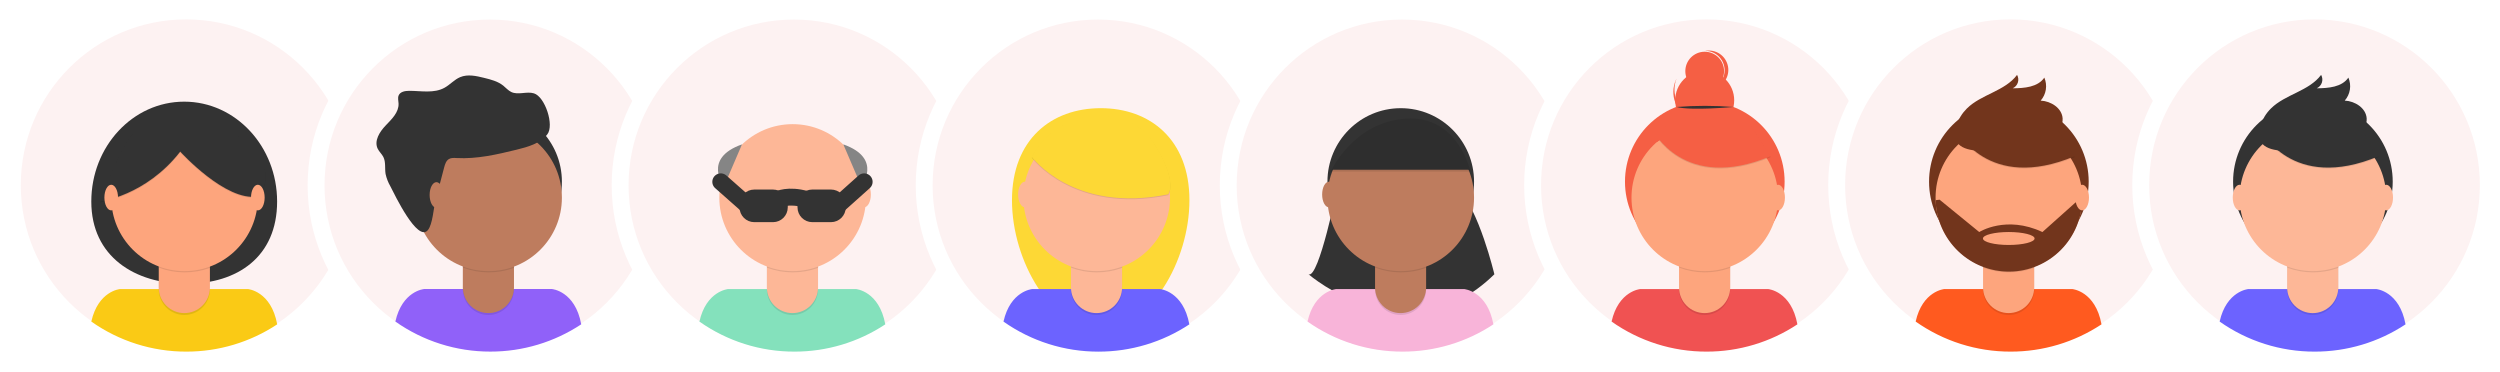 <svg width="296" height="44" viewBox="0 0 296 44" fill="none" xmlns="http://www.w3.org/2000/svg">
<g opacity="0.5">
<path opacity="0.5" d="M22 42.106C33.046 42.106 42 33.128 42 22.053C42 10.978 33.046 2 22 2C10.954 2 2 10.978 2 22.053C2 33.128 10.954 42.106 22 42.106Z" fill="url(#paint0_linear)"/>
</g>
<path d="M22.04 42.554C33.407 42.554 42.617 33.316 42.617 21.925C42.617 10.534 33.407 1.296 22.04 1.296C10.673 1.296 1.463 10.534 1.463 21.925C1.463 33.316 10.673 42.554 22.04 42.554Z" fill="#FDF2F2" stroke="white" stroke-width="2"/>
<path d="M32.81 23.86C32.81 30.39 28.132 33.603 22.055 33.603C15.979 33.603 10.81 30.39 10.81 23.86C10.81 17.329 15.735 12.036 21.81 12.036C27.885 12.036 32.81 17.324 32.81 23.86Z" fill="#333333"/>
<path d="M22.055 41.632C25.881 41.639 29.625 40.516 32.819 38.403C32.097 34.451 29.352 34.224 29.352 34.224H14.213C14.213 34.224 11.625 34.437 10.813 38.074C14.105 40.395 18.032 41.638 22.055 41.632Z" fill="#FACA15"/>
<path opacity="0.1" d="M18.8 29.398H24.856V34.255C24.857 34.655 24.779 35.051 24.627 35.42C24.474 35.789 24.251 36.125 23.969 36.407C23.687 36.69 23.352 36.914 22.984 37.066C22.616 37.219 22.221 37.297 21.822 37.296V37.296C21.02 37.296 20.25 36.976 19.682 36.407C19.114 35.838 18.795 35.066 18.795 34.261V29.398H18.8Z" fill="black"/>
<path d="M19.377 29.179H24.276C24.43 29.179 24.577 29.24 24.685 29.349C24.794 29.457 24.854 29.605 24.854 29.758V34.036C24.854 34.435 24.776 34.83 24.623 35.198C24.471 35.567 24.248 35.902 23.966 36.184C23.684 36.466 23.35 36.689 22.982 36.841C22.614 36.993 22.22 37.072 21.822 37.071V37.071C21.02 37.071 20.25 36.751 19.682 36.182C19.114 35.613 18.795 34.841 18.795 34.036V29.757C18.795 29.603 18.856 29.455 18.965 29.347C19.073 29.238 19.22 29.177 19.373 29.177L19.377 29.179Z" fill="#FDA57D"/>
<path opacity="0.1" d="M18.812 31.696C20.764 32.428 22.913 32.434 24.868 31.714V30.968H18.812V31.696Z" fill="black"/>
<path d="M21.85 32.101C26.643 32.101 30.529 28.205 30.529 23.399C30.529 18.593 26.643 14.697 21.85 14.697C17.057 14.697 13.171 18.593 13.171 23.399C13.171 28.205 17.057 32.101 21.85 32.101Z" fill="#FDA57D"/>
<path opacity="0.1" d="M11.847 23.969C11.847 23.969 17.252 23.311 21.339 18.058C21.339 18.058 26.744 24.024 30.51 23.366C30.51 23.366 32.693 21.067 30.51 18.769C28.327 16.471 26.634 13.569 23.741 13.952C20.849 14.334 17.299 14.498 15.772 15.867C14.244 17.236 11.847 23.969 11.847 23.969Z" fill="black"/>
<path d="M11.847 23.86C11.847 23.86 17.252 23.202 21.339 17.949C21.339 17.949 26.744 23.915 30.51 23.257C30.51 23.257 32.693 20.958 30.51 18.66C28.327 16.362 26.634 13.46 23.741 13.842C20.849 14.225 17.306 14.382 15.779 15.767C14.251 17.151 11.847 23.86 11.847 23.86Z" fill="#333333"/>
<path d="M13.168 24.91C13.614 24.91 13.975 24.23 13.975 23.392C13.975 22.554 13.614 21.875 13.168 21.875C12.721 21.875 12.36 22.554 12.36 23.392C12.36 24.23 12.721 24.91 13.168 24.91Z" fill="#FDA57D"/>
<path d="M30.527 24.91C30.973 24.91 31.335 24.23 31.335 23.392C31.335 22.554 30.973 21.875 30.527 21.875C30.081 21.875 29.719 22.554 29.719 23.392C29.719 24.23 30.081 24.91 30.527 24.91Z" fill="#FDA57D"/>
<g opacity="0.5">
<path opacity="0.5" d="M58 42.106C69.046 42.106 78 33.128 78 22.053C78 10.978 69.046 2 58 2C46.954 2 38 10.978 38 22.053C38 33.128 46.954 42.106 58 42.106Z" fill="url(#paint1_linear)"/>
</g>
<path d="M58 42.573C69.367 42.573 78.577 33.335 78.577 21.944C78.577 10.553 69.367 1.315 58 1.315C46.633 1.315 37.423 10.553 37.423 21.944C37.423 33.335 46.633 42.573 58 42.573Z" fill="#FDF2F2" stroke="white" stroke-width="2"/>
<path d="M58.055 41.629C61.881 41.635 65.624 40.512 68.817 38.4C68.096 34.448 65.35 34.221 65.35 34.221H50.213C50.213 34.221 47.625 34.434 46.813 38.071C50.105 40.392 54.032 41.635 58.055 41.629V41.629Z" fill="#9061F9"/>
<path d="M57.85 30.213C62.643 30.213 66.529 26.317 66.529 21.512C66.529 16.706 62.643 12.809 57.85 12.809C53.057 12.809 49.171 16.706 49.171 21.512C49.171 26.317 53.057 30.213 57.85 30.213Z" fill="#333333"/>
<path opacity="0.1" d="M54.8 29.404H60.856V34.261C60.856 35.066 60.537 35.838 59.97 36.407C59.402 36.976 58.632 37.296 57.829 37.296C57.026 37.296 56.256 36.976 55.689 36.407C55.121 35.838 54.802 35.066 54.802 34.261V29.404H54.8Z" fill="black"/>
<path d="M55.379 29.179H60.278C60.431 29.179 60.578 29.24 60.687 29.348C60.795 29.457 60.856 29.605 60.856 29.758V34.036C60.856 34.841 60.537 35.613 59.97 36.182C59.402 36.751 58.632 37.071 57.829 37.071C57.026 37.071 56.256 36.751 55.689 36.182C55.121 35.613 54.802 34.841 54.802 34.036V29.758C54.802 29.605 54.863 29.458 54.971 29.349C55.079 29.24 55.225 29.179 55.379 29.179Z" fill="#BE7C5E"/>
<path opacity="0.1" d="M54.812 31.696C56.764 32.428 58.913 32.434 60.868 31.714V30.968H54.812V31.696Z" fill="black"/>
<path d="M57.85 32.103C62.643 32.103 66.529 28.207 66.529 23.401C66.529 18.595 62.643 14.699 57.85 14.699C53.057 14.699 49.171 18.595 49.171 23.401C49.171 28.207 53.057 32.103 57.85 32.103Z" fill="#BE7C5E"/>
<path d="M52.591 19.812C52.693 19.437 52.821 19.023 53.157 18.828C53.423 18.672 53.753 18.696 54.06 18.712C56.459 18.843 58.837 18.295 61.17 17.722C62.504 17.395 63.931 16.997 64.794 15.919C65.657 14.841 64.532 11.453 63.219 11.053C62.356 10.789 61.355 11.282 60.537 10.894C60.173 10.721 59.905 10.397 59.591 10.145C58.947 9.626 58.121 9.416 57.32 9.219C56.385 8.987 55.373 8.76 54.485 9.133C53.794 9.42 53.29 10.027 52.636 10.387C51.392 11.079 49.875 10.757 48.45 10.754C47.968 10.754 47.393 10.851 47.202 11.294C47.072 11.595 47.176 11.937 47.19 12.264C47.231 13.303 46.377 14.111 45.661 14.86C44.944 15.609 44.268 16.679 44.72 17.61C44.893 17.964 45.209 18.232 45.388 18.584C45.697 19.193 45.542 19.928 45.654 20.601C45.766 21.112 45.956 21.602 46.218 22.055C46.75 23.093 49.419 28.682 50.647 27.261C51.24 26.569 51.337 24.569 51.577 23.669C51.908 22.376 52.246 21.09 52.591 19.812Z" fill="#333333"/>
<path d="M51.675 24.602C52.121 24.602 52.483 23.922 52.483 23.084C52.483 22.246 52.121 21.567 51.675 21.567C51.229 21.567 50.867 22.246 50.867 23.084C50.867 23.922 51.229 24.602 51.675 24.602Z" fill="#BE7C5E"/>
<path d="M85.349 24.547C85.795 24.547 86.156 23.867 86.156 23.029C86.156 22.191 85.795 21.511 85.349 21.511C84.903 21.511 84.541 22.191 84.541 23.029C84.541 23.867 84.903 24.547 85.349 24.547Z" fill="#FDB797"/>
<g opacity="0.5">
<path opacity="0.5" d="M94 42.106C105.046 42.106 114 33.128 114 22.053C114 10.978 105.046 2 94 2C82.954 2 74 10.978 74 22.053C74 33.128 82.954 42.106 94 42.106Z" fill="url(#paint2_linear)"/>
</g>
<path d="M94 42.573C105.367 42.573 114.577 33.335 114.577 21.944C114.577 10.553 105.367 1.315 94 1.315C82.633 1.315 73.423 10.553 73.423 21.944C73.423 33.335 82.633 42.573 94 42.573Z" fill="#FDF2F2" stroke="white" stroke-width="2"/>
<path d="M94.055 41.632C97.881 41.638 101.624 40.515 104.817 38.403C104.096 34.451 101.35 34.224 101.35 34.224H86.212C86.212 34.224 83.623 34.437 82.812 38.074C86.103 40.396 90.031 41.639 94.055 41.632V41.632Z" fill="#84E1BC"/>
<path opacity="0.1" d="M90.799 29.404H96.855V34.261C96.855 35.066 96.535 35.838 95.968 36.407C95.4 36.976 94.63 37.296 93.827 37.296V37.296C93.43 37.296 93.036 37.218 92.668 37.065C92.301 36.913 91.967 36.689 91.686 36.407C91.405 36.126 91.181 35.791 91.029 35.422C90.877 35.054 90.799 34.659 90.799 34.261V29.404Z" fill="black"/>
<path d="M91.377 29.179H96.276C96.43 29.179 96.577 29.24 96.685 29.348C96.793 29.457 96.855 29.605 96.855 29.758V34.036C96.855 34.841 96.535 35.613 95.968 36.182C95.4 36.751 94.63 37.071 93.827 37.071V37.071C93.43 37.071 93.036 36.993 92.668 36.84C92.301 36.688 91.967 36.464 91.686 36.182C91.405 35.901 91.181 35.566 91.029 35.198C90.877 34.829 90.799 34.434 90.799 34.036V29.758C90.799 29.605 90.86 29.457 90.968 29.348C91.076 29.24 91.224 29.179 91.377 29.179V29.179Z" fill="#FDB797"/>
<path opacity="0.1" d="M90.811 31.696C92.762 32.428 94.911 32.434 96.867 31.714V30.968H90.811V31.696Z" fill="black"/>
<path d="M93.848 32.103C98.641 32.103 102.527 28.207 102.527 23.401C102.527 18.595 98.641 14.699 93.848 14.699C89.055 14.699 85.169 18.595 85.169 23.401C85.169 28.207 89.055 32.103 93.848 32.103Z" fill="#FDB797"/>
<path d="M102.303 24.547C102.749 24.547 103.11 23.867 103.11 23.029C103.11 22.191 102.749 21.511 102.303 21.511C101.857 21.511 101.495 22.191 101.495 23.029C101.495 23.867 101.857 24.547 102.303 24.547Z" fill="#FDB797"/>
<path d="M91.522 23.442H89.311C88.897 23.442 88.56 23.779 88.56 24.195V24.552C88.56 24.967 88.897 25.304 89.311 25.304H91.522C91.936 25.304 92.272 24.967 92.272 24.552V24.195C92.272 23.779 91.936 23.442 91.522 23.442Z" stroke="#333333" stroke-width="2" stroke-miterlimit="10"/>
<path d="M96.176 25.303H98.387C98.802 25.303 99.138 24.966 99.138 24.55V24.194C99.138 23.778 98.802 23.441 98.387 23.441H96.176C95.762 23.441 95.425 23.778 95.425 24.194V24.55C95.425 24.966 95.762 25.303 96.176 25.303Z" stroke="#333333" stroke-width="2" stroke-miterlimit="10"/>
<path d="M92.131 23.622C92.131 23.622 93.308 22.982 95.496 23.622" stroke="#333333" stroke-width="2" stroke-miterlimit="10"/>
<path d="M99.849 17.094L101.978 22.055C101.978 22.055 104.582 18.764 99.849 17.094Z" fill="#858585"/>
<path d="M99.138 24.373L102.317 21.527" stroke="#333333" stroke-width="2" stroke-linecap="round" stroke-linejoin="round"/>
<path d="M87.851 17.094L85.721 22.055C85.721 22.055 83.117 18.764 87.851 17.094Z" fill="#858585"/>
<path d="M88.56 24.373L85.338 21.527" stroke="#333333" stroke-width="2" stroke-linecap="round" stroke-linejoin="round"/>
<path d="M138.304 24.547C138.75 24.547 139.112 23.867 139.112 23.029C139.112 22.191 138.75 21.512 138.304 21.512C137.858 21.512 137.497 22.191 137.497 23.029C137.497 23.867 137.858 24.547 138.304 24.547Z" fill="#FDB797"/>
<g opacity="0.5">
<path opacity="0.5" d="M130 42.106C141.046 42.106 150 33.128 150 22.053C150 10.978 141.046 2 130 2C118.954 2 110 10.978 110 22.053C110 33.128 118.954 42.106 130 42.106Z" fill="url(#paint3_linear)"/>
</g>
<path d="M130 42.573C141.367 42.573 150.577 33.335 150.577 21.944C150.577 10.553 141.367 1.315 130 1.315C118.633 1.315 109.423 10.553 109.423 21.944C109.423 33.335 118.633 42.573 130 42.573Z" fill="#FDF2F2" stroke="white" stroke-width="2"/>
<path d="M140.829 23.709C140.829 30.938 136.125 38.986 130.321 38.986C124.517 38.986 119.818 30.938 119.818 23.709C119.818 16.48 124.522 12.808 130.326 12.808C136.13 12.808 140.829 16.481 140.829 23.709Z" fill="#FDD835"/>
<path d="M130.055 41.634C133.881 41.64 137.624 40.517 140.817 38.405C140.096 34.453 137.35 34.226 137.35 34.226H122.213C122.213 34.226 119.625 34.439 118.814 38.076C122.105 40.397 126.032 41.64 130.055 41.634Z" fill="#6C63FF"/>
<path opacity="0.1" d="M126.8 29.404H132.856V34.261C132.856 35.066 132.537 35.838 131.97 36.407C131.402 36.976 130.632 37.296 129.829 37.296C129.026 37.296 128.256 36.976 127.689 36.407C127.121 35.838 126.802 35.066 126.802 34.261V29.404H126.8Z" fill="black"/>
<path d="M127.379 29.179H132.278C132.431 29.179 132.578 29.24 132.687 29.348C132.795 29.457 132.856 29.605 132.856 29.758V34.036C132.856 34.841 132.537 35.613 131.97 36.182C131.402 36.751 130.632 37.071 129.829 37.071V37.071C129.026 37.071 128.256 36.751 127.689 36.182C127.121 35.613 126.802 34.841 126.802 34.036V29.758C126.802 29.605 126.863 29.458 126.971 29.349C127.079 29.24 127.226 29.179 127.379 29.179Z" fill="#FDB797"/>
<path opacity="0.1" d="M126.812 31.696C128.764 32.428 130.912 32.434 132.868 31.714V30.968H126.812V31.696Z" fill="black"/>
<path d="M129.85 32.103C134.643 32.103 138.529 28.207 138.529 23.401C138.529 18.595 134.643 14.699 129.85 14.699C125.057 14.699 121.171 18.595 121.171 23.401C121.171 28.207 125.057 32.103 129.85 32.103Z" fill="#FDB797"/>
<path d="M121.35 24.547C121.797 24.547 122.158 23.867 122.158 23.029C122.158 22.191 121.797 21.512 121.35 21.512C120.904 21.512 120.543 22.191 120.543 23.029C120.543 23.867 120.904 24.547 121.35 24.547Z" fill="#FDB797"/>
<path opacity="0.1" d="M122.16 18.681C122.16 18.681 127.066 25.413 138.318 23.114C138.318 23.114 139.575 21.581 136.517 16.874C133.458 12.168 124.943 12.934 122.16 18.681Z" fill="black"/>
<path d="M122.16 18.572C122.16 18.572 127.066 25.304 138.318 23.005C138.318 23.005 139.575 21.472 136.517 16.765C133.458 12.059 124.943 12.825 122.16 18.572Z" fill="#FDD835"/>
<path d="M174.303 24.547C174.749 24.547 175.11 23.867 175.11 23.029C175.11 22.191 174.749 21.512 174.303 21.512C173.857 21.512 173.495 22.191 173.495 23.029C173.495 23.867 173.857 24.547 174.303 24.547Z" fill="#BE7C5E"/>
<g opacity="0.5">
<path opacity="0.5" d="M166 42.106C177.046 42.106 186 33.128 186 22.053C186 10.978 177.046 2 166 2C154.954 2 146 10.978 146 22.053C146 33.128 154.954 42.106 166 42.106Z" fill="url(#paint4_linear)"/>
</g>
<path d="M166 42.573C177.367 42.573 186.577 33.335 186.577 21.944C186.577 10.553 177.367 1.315 166 1.315C154.633 1.315 145.423 10.553 145.423 21.944C145.423 33.335 154.633 42.573 166 42.573Z" fill="#FDF2F2" stroke="white" stroke-width="2"/>
<path d="M158.363 22.119C158.363 22.119 156.144 33.082 154.933 32.475C154.933 32.475 166.616 42.594 176.933 32.475C176.933 32.475 175.116 24.749 172.492 22.119H158.363Z" fill="#333333"/>
<path d="M166.055 41.632C169.881 41.638 173.624 40.515 176.817 38.403C176.096 34.451 173.35 34.224 173.35 34.224H158.212C158.212 34.224 155.623 34.437 154.812 38.074C158.103 40.396 162.031 41.639 166.055 41.632V41.632Z" fill="#F8B4D9"/>
<path d="M165.848 30.213C170.641 30.213 174.527 26.317 174.527 21.512C174.527 16.706 170.641 12.809 165.848 12.809C161.055 12.809 157.169 16.706 157.169 21.512C157.169 26.317 161.055 30.213 165.848 30.213Z" fill="#333333"/>
<path opacity="0.1" d="M162.799 29.404H168.854V34.261C168.854 35.065 168.536 35.836 167.97 36.405C167.403 36.974 166.635 37.294 165.833 37.296C165.03 37.296 164.26 36.976 163.692 36.407C163.125 35.838 162.806 35.066 162.806 34.261V29.404H162.799Z" fill="black"/>
<path d="M163.377 29.179H168.276C168.43 29.179 168.577 29.24 168.685 29.348C168.794 29.457 168.854 29.605 168.854 29.758V34.036C168.854 34.84 168.536 35.611 167.97 36.18C167.403 36.749 166.635 37.069 165.833 37.071C165.03 37.071 164.26 36.751 163.692 36.182C163.124 35.613 162.806 34.841 162.806 34.036V29.757C162.806 29.604 162.866 29.458 162.973 29.35C163.08 29.242 163.225 29.18 163.377 29.179Z" fill="#BE7C5E"/>
<path opacity="0.1" d="M162.811 31.696C164.762 32.428 166.911 32.434 168.867 31.714V30.968H162.811V31.696Z" fill="black"/>
<path d="M165.848 32.101C170.641 32.101 174.527 28.205 174.527 23.399C174.527 18.593 170.641 14.697 165.848 14.697C161.055 14.697 157.169 18.593 157.169 23.399C157.169 28.205 161.055 32.101 165.848 32.101Z" fill="#BE7C5E"/>
<path d="M157.552 20.094H174.103C174.103 20.094 172.689 13.394 166.433 13.822C160.177 14.249 157.552 20.094 157.552 20.094Z" fill="#333333"/>
<path d="M157.349 24.547C157.795 24.547 158.156 23.867 158.156 23.029C158.156 22.191 157.795 21.512 157.349 21.512C156.903 21.512 156.541 22.191 156.541 23.029C156.541 23.867 156.903 24.547 157.349 24.547Z" fill="#BE7C5E"/>
<path opacity="0.1" d="M157.552 20.319H174.103C174.103 20.319 172.689 13.619 166.433 14.047C160.177 14.474 157.552 20.319 157.552 20.319Z" fill="black"/>
<path d="M193.167 24.91C193.614 24.91 193.975 24.23 193.975 23.392C193.975 22.554 193.614 21.875 193.167 21.875C192.721 21.875 192.36 22.554 192.36 23.392C192.36 24.23 192.721 24.91 193.167 24.91Z" fill="#FDA57D"/>
<g opacity="0.5">
<path opacity="0.5" d="M202 42.106C213.046 42.106 222 33.128 222 22.053C222 10.978 213.046 2 202 2C190.954 2 182 10.978 182 22.053C182 33.128 190.954 42.106 202 42.106Z" fill="url(#paint5_linear)"/>
</g>
<path d="M202.038 42.554C213.405 42.554 222.615 33.316 222.615 21.925C222.615 10.534 213.405 1.296 202.038 1.296C190.671 1.296 181.461 10.534 181.461 21.925C181.461 33.316 190.671 42.554 202.038 42.554Z" fill="#FDF2F2" stroke="white" stroke-width="2"/>
<path d="M202.055 41.632C205.879 41.637 209.619 40.514 212.81 38.403C212.089 34.451 209.343 34.224 209.343 34.224H194.212C194.212 34.224 191.623 34.437 190.812 38.074C194.103 40.396 198.031 41.639 202.055 41.632V41.632Z" fill="#F05252"/>
<path d="M201.848 30.987C207.067 30.987 211.298 26.745 211.298 21.512C211.298 16.278 207.067 12.036 201.848 12.036C196.629 12.036 192.398 16.278 192.398 21.512C192.398 26.745 196.629 30.987 201.848 30.987Z" fill="#F55F44"/>
<path opacity="0.1" d="M198.799 29.404H204.854V34.261C204.854 35.066 204.536 35.838 203.968 36.407C203.4 36.976 202.63 37.296 201.827 37.296C201.025 37.296 200.255 36.976 199.687 36.407C199.119 35.838 198.8 35.066 198.8 34.261V29.404H198.799Z" fill="black"/>
<path d="M199.377 29.179H204.276C204.352 29.179 204.427 29.194 204.498 29.223C204.568 29.252 204.631 29.295 204.685 29.348C204.739 29.402 204.781 29.466 204.81 29.537C204.839 29.607 204.854 29.682 204.854 29.758V34.036C204.854 34.434 204.776 34.829 204.624 35.197C204.472 35.565 204.249 35.9 203.968 36.182C203.687 36.464 203.353 36.687 202.986 36.84C202.619 36.992 202.225 37.071 201.827 37.071V37.071C201.43 37.071 201.036 36.992 200.669 36.84C200.302 36.687 199.968 36.464 199.687 36.182C199.406 35.9 199.183 35.565 199.031 35.197C198.879 34.829 198.8 34.434 198.8 34.036V29.758C198.8 29.605 198.861 29.457 198.97 29.348C199.078 29.24 199.225 29.179 199.379 29.179H199.377Z" fill="#FDA57D"/>
<path opacity="0.1" d="M198.811 31.696C200.762 32.428 202.911 32.434 204.866 31.714V30.968H198.811V31.696Z" fill="black"/>
<path d="M201.848 32.103C206.641 32.103 210.527 28.207 210.527 23.401C210.527 18.595 206.641 14.699 201.848 14.699C197.055 14.699 193.169 18.595 193.169 23.401C193.169 28.207 197.055 32.103 201.848 32.103Z" fill="#FDA57D"/>
<path d="M201.836 15.376C203.765 15.376 205.329 13.808 205.329 11.873C205.329 9.939 203.765 8.371 201.836 8.371C199.907 8.371 198.343 9.939 198.343 11.873C198.343 13.808 199.907 15.376 201.836 15.376Z" fill="#F55F44"/>
<path d="M201.836 10.725C203.103 10.725 204.13 9.695 204.13 8.425C204.13 7.155 203.103 6.125 201.836 6.125C200.569 6.125 199.542 7.155 199.542 8.425C199.542 9.695 200.569 10.725 201.836 10.725Z" fill="#F55F44"/>
<path d="M200.321 13.794C199.501 13.425 198.855 12.755 198.516 11.921C198.177 11.087 198.171 10.154 198.5 9.316C198.476 9.364 198.452 9.415 198.429 9.465C198.242 9.884 198.138 10.337 198.125 10.797C198.112 11.257 198.189 11.715 198.352 12.145C198.515 12.574 198.761 12.968 199.076 13.302C199.391 13.637 199.768 13.906 200.187 14.094C200.606 14.283 201.057 14.386 201.516 14.4C201.974 14.413 202.431 14.336 202.86 14.172C203.288 14.008 203.681 13.762 204.015 13.446C204.348 13.13 204.617 12.752 204.804 12.332C204.827 12.282 204.848 12.232 204.868 12.18C204.463 12.983 203.764 13.6 202.917 13.9C202.07 14.201 201.14 14.163 200.321 13.794Z" fill="#F55F44"/>
<path opacity="0.1" d="M195.668 15.486C195.668 15.486 199.325 22.927 209.647 18.601L207.245 14.824L202.987 13.291L195.668 15.486Z" fill="black"/>
<path d="M195.668 15.376C195.668 15.376 199.325 22.816 209.647 18.49L207.245 14.713L202.987 13.18L195.668 15.376Z" fill="#F55F44"/>
<path d="M198.486 12.666C200.737 12.488 202.997 12.488 205.248 12.666C205.248 12.666 200.253 13.131 198.486 12.666Z" fill="#333333"/>
<path d="M202.361 5.985C202.187 5.979 202.013 5.992 201.843 6.025H201.976C202.541 6.043 203.079 6.27 203.487 6.661C203.895 7.053 204.145 7.582 204.188 8.147C204.231 8.712 204.064 9.273 203.719 9.723C203.375 10.172 202.877 10.477 202.321 10.581C202.929 10.586 203.514 10.35 203.948 9.922C204.381 9.495 204.628 8.913 204.634 8.304C204.639 7.694 204.403 7.108 203.977 6.673C203.551 6.238 202.97 5.99 202.362 5.985H202.361Z" fill="#F55F44"/>
<path d="M210.527 24.91C210.973 24.91 211.335 24.23 211.335 23.392C211.335 22.554 210.973 21.875 210.527 21.875C210.081 21.875 209.719 22.554 209.719 23.392C209.719 24.23 210.081 24.91 210.527 24.91Z" fill="#FDA57D"/>
<path d="M195.121 15.595L196.814 14.72L197.195 16.123L196.158 16.831L195.121 15.595Z" fill="#F55F44"/>
<path d="M229.168 24.908C229.614 24.908 229.975 24.229 229.975 23.391C229.975 22.552 229.614 21.873 229.168 21.873C228.721 21.873 228.36 22.552 228.36 23.391C228.36 24.229 228.721 24.908 229.168 24.908Z" fill="#FDA57D"/>
<g opacity="0.5">
<path opacity="0.5" d="M238 42.106C249.046 42.106 258 33.128 258 22.053C258 10.978 249.046 2 238 2C226.954 2 218 10.978 218 22.053C218 33.128 226.954 42.106 238 42.106Z" fill="url(#paint6_linear)"/>
</g>
<path d="M238.038 42.552C249.405 42.552 258.615 33.314 258.615 21.923C258.615 10.533 249.405 1.294 238.038 1.294C226.671 1.294 217.461 10.533 217.461 21.923C217.461 33.314 226.671 42.552 238.038 42.552Z" fill="#FDF2F2" stroke="white" stroke-width="2"/>
<path d="M238.055 41.632C241.881 41.638 245.624 40.515 248.817 38.403C248.094 34.449 245.35 34.223 245.35 34.223H230.213C230.213 34.223 227.625 34.435 226.814 38.073C230.104 40.394 234.031 41.638 238.055 41.632V41.632Z" fill="#FF5A1F"/>
<path d="M237.85 30.985C243.069 30.985 247.3 26.743 247.3 21.51C247.3 16.277 243.069 12.034 237.85 12.034C232.631 12.034 228.4 16.277 228.4 21.51C228.4 26.743 232.631 30.985 237.85 30.985Z" fill="#72351C"/>
<path opacity="0.1" d="M234.799 29.402H240.854V34.259C240.855 34.658 240.777 35.053 240.626 35.422C240.474 35.791 240.251 36.126 239.97 36.408C239.689 36.691 239.355 36.915 238.987 37.068C238.619 37.221 238.225 37.299 237.827 37.299V37.299C237.025 37.299 236.255 36.979 235.687 36.41C235.119 35.841 234.8 35.069 234.8 34.264V29.402H234.799Z" fill="black"/>
<path d="M235.372 29.177H240.271C240.424 29.177 240.572 29.238 240.68 29.347C240.788 29.455 240.849 29.603 240.849 29.757V34.034C240.849 34.839 240.53 35.611 239.963 36.18C239.395 36.749 238.625 37.069 237.822 37.069C237.019 37.069 236.25 36.749 235.682 36.18C235.114 35.611 234.795 34.839 234.795 34.034V29.757C234.795 29.603 234.856 29.455 234.965 29.347C235.073 29.238 235.22 29.177 235.373 29.177H235.372Z" fill="#FDA57D"/>
<path opacity="0.1" d="M234.806 31.695C236.757 32.426 238.906 32.432 240.861 31.712V30.966H234.806V31.695Z" fill="black"/>
<path d="M237.85 32.101C242.643 32.101 246.529 28.205 246.529 23.399C246.529 18.593 242.643 14.697 237.85 14.697C233.057 14.697 229.171 18.593 229.171 23.399C229.171 28.205 233.057 32.101 237.85 32.101Z" fill="#FDA57D"/>
<path opacity="0.1" d="M231.668 15.485C231.668 15.485 235.325 22.925 245.647 18.599L243.245 14.822L238.987 13.289L231.668 15.485Z" fill="black"/>
<path d="M231.668 15.376C231.668 15.376 235.325 22.816 245.647 18.49L243.245 14.713L238.987 13.18L231.668 15.376Z" fill="#72351C"/>
<path d="M231.635 14.872C231.882 14.107 232.308 13.412 232.878 12.846C234.585 11.154 237.384 10.797 238.82 8.866C238.898 9.003 238.946 9.154 238.962 9.311C238.978 9.468 238.961 9.626 238.913 9.775C238.864 9.925 238.784 10.063 238.679 10.18C238.574 10.297 238.445 10.39 238.302 10.454C239.683 10.446 241.272 10.325 242.049 9.19C242.241 9.638 242.302 10.132 242.226 10.614C242.149 11.096 241.937 11.547 241.616 11.913C242.834 11.969 244.135 12.797 244.215 14.019C244.266 14.832 243.759 15.602 243.091 16.07C242.423 16.537 241.619 16.746 240.825 16.919C238.509 17.438 230.124 19.586 231.635 14.872Z" fill="#72351C"/>
<path d="M246.529 23.475H246.299L241.823 27.474C237.508 25.45 234.343 27.474 234.343 27.474L229.649 23.643L229.176 23.702C229.24 25.986 230.198 28.153 231.842 29.735C233.486 31.318 235.684 32.188 237.963 32.159C240.242 32.13 242.417 31.203 244.02 29.579C245.623 27.955 246.525 25.764 246.531 23.479L246.529 23.475ZM237.838 29.004C236.15 29.004 234.781 28.658 234.781 28.237C234.781 27.817 236.15 27.471 237.838 27.471C239.526 27.471 240.894 27.817 240.894 28.237C240.894 28.658 239.526 29.004 237.836 29.004H237.838Z" fill="#72351C"/>
<path d="M246.527 24.908C246.973 24.908 247.335 24.229 247.335 23.391C247.335 22.552 246.973 21.873 246.527 21.873C246.081 21.873 245.719 22.552 245.719 23.391C245.719 24.229 246.081 24.908 246.527 24.908Z" fill="#FDA57D"/>
<g opacity="0.5">
<path opacity="0.5" d="M274 42.106C285.046 42.106 294 33.128 294 22.053C294 10.978 285.046 2 274 2C262.954 2 254 10.978 254 22.053C254 33.128 262.954 42.106 274 42.106Z" fill="url(#paint7_linear)"/>
</g>
<path d="M274.038 42.554C285.405 42.554 294.615 33.316 294.615 21.925C294.615 10.534 285.405 1.296 274.038 1.296C262.671 1.296 253.461 10.534 253.461 21.925C253.461 33.316 262.671 42.554 274.038 42.554Z" fill="#FDF2F2" stroke="white" stroke-width="2"/>
<path d="M274.055 41.632C277.88 41.638 281.623 40.515 284.815 38.403C284.094 34.451 281.348 34.224 281.348 34.224H266.205C266.205 34.224 263.616 34.437 262.805 38.074C266.098 40.397 270.029 41.64 274.055 41.632V41.632Z" fill="#6C63FF"/>
<path d="M273.848 30.987C279.067 30.987 283.298 26.745 283.298 21.512C283.298 16.278 279.067 12.036 273.848 12.036C268.629 12.036 264.398 16.278 264.398 21.512C264.398 26.745 268.629 30.987 273.848 30.987Z" fill="#333333"/>
<path opacity="0.1" d="M270.799 29.404H276.854V34.261C276.854 35.066 276.536 35.838 275.968 36.407C275.4 36.976 274.63 37.296 273.827 37.296V37.296C273.025 37.296 272.255 36.976 271.687 36.407C271.119 35.838 270.8 35.066 270.8 34.261V29.404H270.799Z" fill="black"/>
<path d="M271.377 29.179H276.276C276.43 29.179 276.577 29.24 276.685 29.348C276.794 29.457 276.854 29.605 276.854 29.758V34.039C276.854 34.844 276.536 35.616 275.968 36.185C275.4 36.754 274.63 37.074 273.827 37.074C273.43 37.074 273.036 36.996 272.669 36.844C272.301 36.691 271.967 36.468 271.686 36.186C271.405 35.904 271.181 35.569 271.029 35.201C270.877 34.833 270.799 34.438 270.799 34.039V29.756C270.799 29.603 270.86 29.455 270.968 29.347C271.076 29.238 271.223 29.177 271.377 29.177V29.179Z" fill="#FDB797"/>
<path opacity="0.1" d="M270.811 31.696C272.762 32.428 274.911 32.434 276.866 31.714V30.963H270.811V31.696Z" fill="black"/>
<path d="M273.848 32.103C278.641 32.103 282.527 28.207 282.527 23.401C282.527 18.595 278.641 14.699 273.848 14.699C269.055 14.699 265.169 18.595 265.169 23.401C265.169 28.207 269.055 32.103 273.848 32.103Z" fill="#FDB797"/>
<path opacity="0.1" d="M267.668 15.485C267.668 15.485 271.325 22.925 281.647 18.599L279.245 14.822L274.987 13.289L267.668 15.485Z" fill="black"/>
<path d="M267.668 15.376C267.668 15.376 271.325 22.816 281.647 18.49L279.245 14.713L274.987 13.18L267.668 15.376Z" fill="#333333"/>
<path d="M267.635 14.87C267.882 14.105 268.308 13.41 268.878 12.844C270.585 11.152 273.384 10.795 274.82 8.864C274.898 9.001 274.946 9.152 274.962 9.309C274.978 9.466 274.961 9.624 274.913 9.774C274.864 9.923 274.784 10.061 274.679 10.178C274.574 10.295 274.445 10.389 274.302 10.453C275.683 10.444 277.272 10.323 278.049 9.188C278.241 9.636 278.302 10.13 278.226 10.613C278.149 11.095 277.937 11.545 277.616 11.911C278.834 11.967 280.135 12.796 280.215 14.017C280.266 14.831 279.759 15.601 279.091 16.068C278.423 16.535 277.617 16.748 276.823 16.924C274.507 17.44 266.124 19.587 267.635 14.87Z" fill="#333333"/>
<path d="M265.166 24.91C265.612 24.91 265.973 24.23 265.973 23.392C265.973 22.554 265.612 21.875 265.166 21.875C264.72 21.875 264.358 22.554 264.358 23.392C264.358 24.23 264.72 24.91 265.166 24.91Z" fill="#FDB797"/>
<path d="M282.525 24.91C282.971 24.91 283.333 24.23 283.333 23.392C283.333 22.554 282.971 21.875 282.525 21.875C282.079 21.875 281.718 22.554 281.718 23.392C281.718 24.23 282.079 24.91 282.525 24.91Z" fill="#FDB797"/>
<defs>
<linearGradient id="paint0_linear" x1="15683.2" y1="30339.9" x2="15683.2" y2="21044.5" gradientUnits="userSpaceOnUse">
<stop stop-color="#808080" stop-opacity="0.25"/>
<stop offset="0.54" stop-color="#808080" stop-opacity="0.12"/>
<stop offset="1" stop-color="#808080" stop-opacity="0.1"/>
</linearGradient>
<linearGradient id="paint1_linear" x1="58" y1="42.106" x2="58" y2="2.002" gradientUnits="userSpaceOnUse">
<stop stop-color="#808080" stop-opacity="0.25"/>
<stop offset="0.54" stop-color="#808080" stop-opacity="0.12"/>
<stop offset="1" stop-color="#808080" stop-opacity="0.1"/>
</linearGradient>
<linearGradient id="paint2_linear" x1="26696" y1="19873.4" x2="26696" y2="10578" gradientUnits="userSpaceOnUse">
<stop stop-color="#808080" stop-opacity="0.25"/>
<stop offset="0.54" stop-color="#808080" stop-opacity="0.12"/>
<stop offset="1" stop-color="#808080" stop-opacity="0.1"/>
</linearGradient>
<linearGradient id="paint3_linear" x1="4778.8" y1="29806.9" x2="4778.8" y2="20511.5" gradientUnits="userSpaceOnUse">
<stop stop-color="#808080" stop-opacity="0.25"/>
<stop offset="0.54" stop-color="#808080" stop-opacity="0.12"/>
<stop offset="1" stop-color="#808080" stop-opacity="0.1"/>
</linearGradient>
<linearGradient id="paint4_linear" x1="15544.8" y1="9318.25" x2="15544.8" y2="22.454" gradientUnits="userSpaceOnUse">
<stop stop-color="#808080" stop-opacity="0.25"/>
<stop offset="0.54" stop-color="#808080" stop-opacity="0.12"/>
<stop offset="1" stop-color="#808080" stop-opacity="0.1"/>
</linearGradient>
<linearGradient id="paint5_linear" x1="15585.2" y1="19662.4" x2="15585.2" y2="10367" gradientUnits="userSpaceOnUse">
<stop stop-color="#808080" stop-opacity="0.25"/>
<stop offset="0.54" stop-color="#808080" stop-opacity="0.12"/>
<stop offset="1" stop-color="#808080" stop-opacity="0.1"/>
</linearGradient>
<linearGradient id="paint6_linear" x1="26667.2" y1="9297.39" x2="26667.2" y2="2" gradientUnits="userSpaceOnUse">
<stop stop-color="#808080" stop-opacity="0.25"/>
<stop offset="0.54" stop-color="#808080" stop-opacity="0.12"/>
<stop offset="1" stop-color="#808080" stop-opacity="0.1"/>
</linearGradient>
<linearGradient id="paint7_linear" x1="4889.6" y1="19358" x2="4889.6" y2="10062.6" gradientUnits="userSpaceOnUse">
<stop stop-color="#808080" stop-opacity="0.25"/>
<stop offset="0.54" stop-color="#808080" stop-opacity="0.12"/>
<stop offset="1" stop-color="#808080" stop-opacity="0.1"/>
</linearGradient>
</defs>
</svg>
